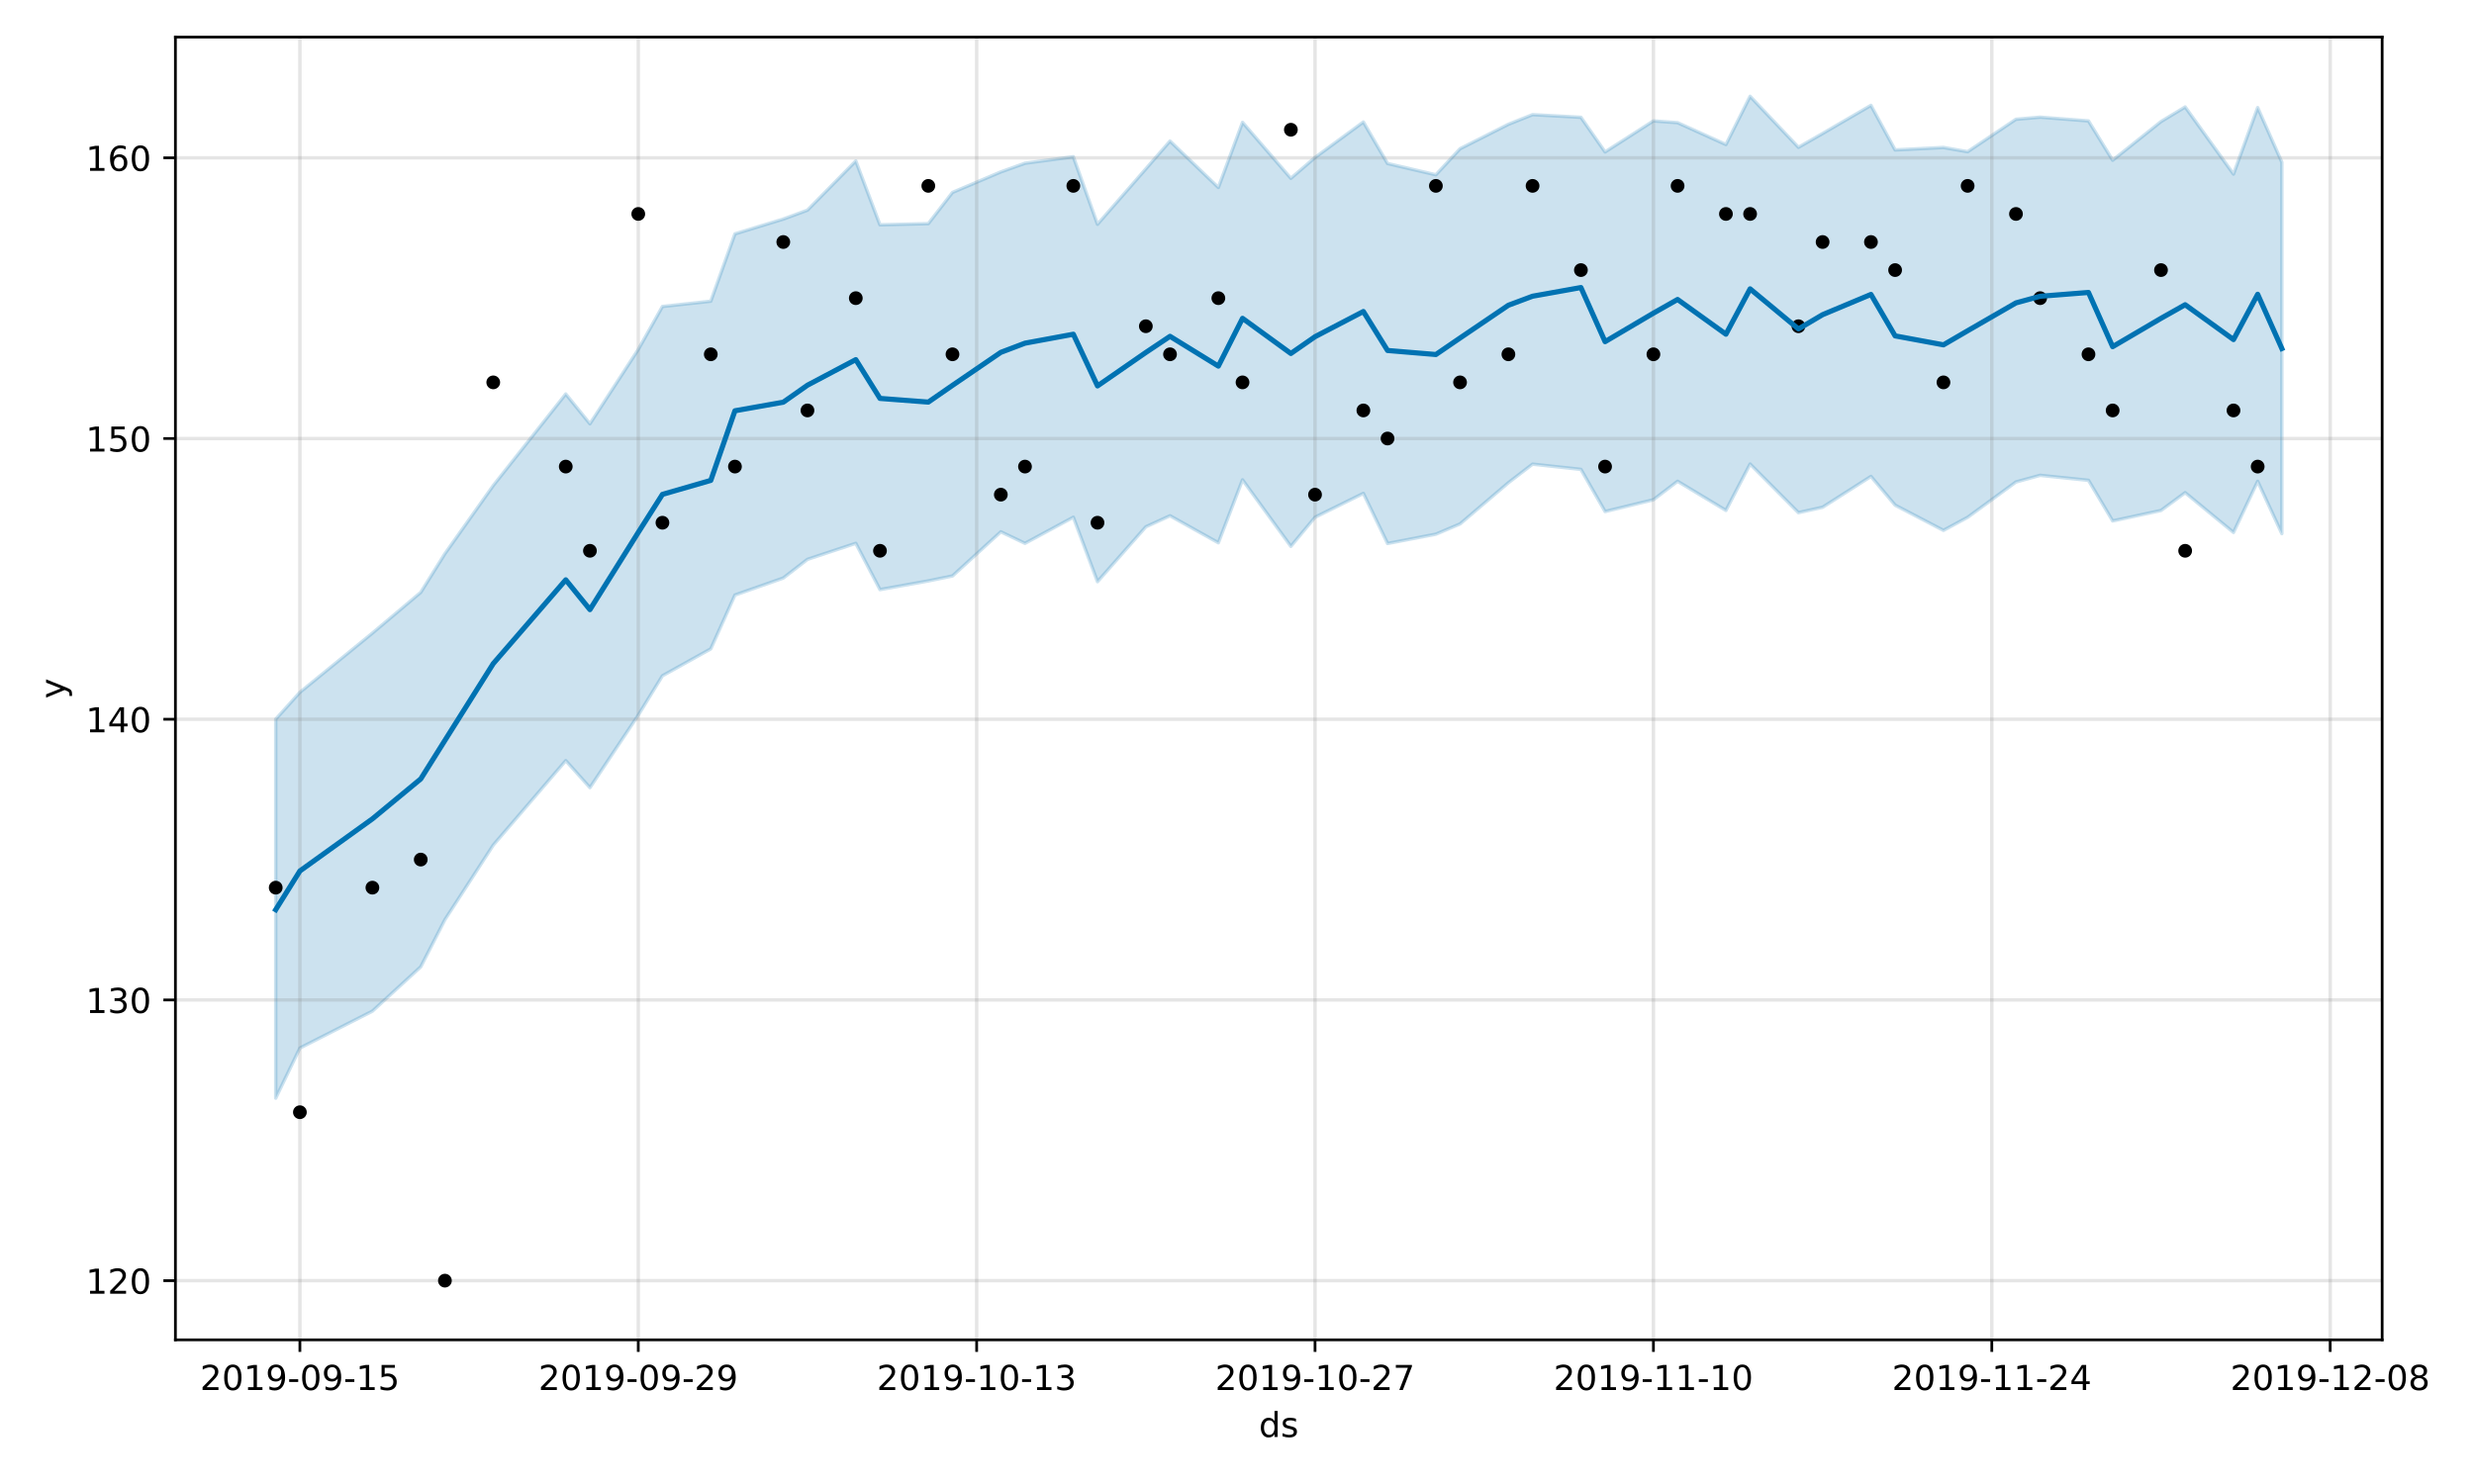 <?xml version="1.0" encoding="utf-8" standalone="no"?>
<!DOCTYPE svg PUBLIC "-//W3C//DTD SVG 1.1//EN"
  "http://www.w3.org/Graphics/SVG/1.1/DTD/svg11.dtd">
<!-- Created with matplotlib (https://matplotlib.org/) -->
<svg height="432pt" version="1.1" viewBox="0 0 720 432" width="720pt" xmlns="http://www.w3.org/2000/svg" xmlns:xlink="http://www.w3.org/1999/xlink">
 <defs>
  <style type="text/css">
*{stroke-linecap:butt;stroke-linejoin:round;}
  </style>
 </defs>
 <g id="figure_1">
  <g id="patch_1">
   <path d="M 0 432 
L 720 432 
L 720 0 
L 0 0 
z
" style="fill:#ffffff;"/>
  </g>
  <g id="axes_1">
   <g id="patch_2">
    <path d="M 51.05 390.04 
L 693.27 390.04 
L 693.27 10.8 
L 51.05 10.8 
z
" style="fill:#ffffff;"/>
   </g>
   <g id="PolyCollection_1">
    <defs>
     <path d="M 80.242 -222.644 
L 80.242 -112.323 
L 87.276 -126.906 
L 108.379 -137.646 
L 122.447 -150.552 
L 129.481 -164.27 
L 143.549 -185.975 
L 164.652 -210.574 
L 171.686 -202.712 
L 185.754 -223.831 
L 192.789 -235.278 
L 206.857 -243.114 
L 213.891 -258.779 
L 227.96 -263.729 
L 234.994 -269.169 
L 249.062 -273.831 
L 256.096 -260.363 
L 270.165 -262.888 
L 277.199 -264.333 
L 291.267 -277.186 
L 298.301 -273.834 
L 312.37 -281.431 
L 319.404 -262.675 
L 333.472 -278.646 
L 340.506 -281.854 
L 354.575 -273.992 
L 361.609 -292.319 
L 375.677 -272.957 
L 382.711 -281.428 
L 396.78 -288.375 
L 403.814 -273.784 
L 417.882 -276.497 
L 424.916 -279.477 
L 438.985 -291.474 
L 446.019 -296.883 
L 460.087 -295.361 
L 467.121 -283.088 
L 481.19 -286.525 
L 488.224 -291.895 
L 502.292 -283.417 
L 509.327 -296.916 
L 523.395 -282.762 
L 530.429 -284.336 
L 544.497 -293.309 
L 551.532 -284.947 
L 565.6 -277.603 
L 572.634 -281.406 
L 586.702 -291.697 
L 593.737 -293.628 
L 607.805 -292.174 
L 614.839 -280.358 
L 628.907 -283.391 
L 635.942 -288.58 
L 650.01 -277.001 
L 657.044 -291.885 
L 664.078 -276.658 
L 664.078 -384.784 
L 664.078 -384.784 
L 657.044 -400.673 
L 650.01 -381.324 
L 635.942 -400.866 
L 628.907 -396.607 
L 614.839 -385.351 
L 607.805 -396.804 
L 593.737 -397.887 
L 586.702 -397.283 
L 572.634 -387.837 
L 565.6 -389.069 
L 551.532 -388.354 
L 544.497 -401.328 
L 530.429 -393.143 
L 523.395 -389.115 
L 509.327 -403.962 
L 502.292 -389.928 
L 488.224 -396.288 
L 481.19 -396.8 
L 467.121 -387.767 
L 460.087 -397.856 
L 446.019 -398.624 
L 438.985 -395.819 
L 424.916 -388.701 
L 417.882 -381.12 
L 403.814 -384.399 
L 396.78 -396.487 
L 382.711 -386.152 
L 375.677 -380.09 
L 361.609 -396.382 
L 354.575 -377.422 
L 340.506 -390.93 
L 333.472 -382.85 
L 319.404 -366.712 
L 312.37 -386.373 
L 298.301 -384.481 
L 291.267 -381.958 
L 277.199 -375.986 
L 270.165 -366.901 
L 256.096 -366.558 
L 249.062 -385.142 
L 234.994 -370.82 
L 227.96 -368.232 
L 213.891 -363.923 
L 206.857 -344.324 
L 192.789 -342.783 
L 185.754 -330.274 
L 171.686 -308.631 
L 164.652 -317.312 
L 143.549 -290.653 
L 129.481 -270.816 
L 122.447 -259.56 
L 108.379 -247.705 
L 87.276 -230.463 
L 80.242 -222.644 
z
" id="mfacd8f596f" style="stroke:#0072b2;stroke-opacity:0.2;"/>
    </defs>
    <g clip-path="url(#p7d3b6098e4)">
     <use style="fill:#0072b2;fill-opacity:0.2;stroke:#0072b2;stroke-opacity:0.2;" x="0" xlink:href="#mfacd8f596f" y="432"/>
    </g>
   </g>
   <g id="matplotlib.axis_1">
    <g id="xtick_1">
     <g id="line2d_1">
      <path clip-path="url(#p7d3b6098e4)" d="M 87.276 390.04 
L 87.276 10.8 
" style="fill:none;stroke:#808080;stroke-linecap:square;stroke-opacity:0.2;"/>
     </g>
     <g id="line2d_2">
      <defs>
       <path d="M 0 0 
L 0 3.5 
" id="m16a7c9aa17" style="stroke:#000000;stroke-width:0.8;"/>
      </defs>
      <g>
       <use style="stroke:#000000;stroke-width:0.8;" x="87.276" xlink:href="#m16a7c9aa17" y="390.04"/>
      </g>
     </g>
     <g id="text_1">
      <!-- 2019-09-15 -->
      <defs>
       <path d="M 19.188 8.297 
L 53.609 8.297 
L 53.609 0 
L 7.328 0 
L 7.328 8.297 
Q 12.938 14.109 22.625 23.891 
Q 32.328 33.688 34.812 36.531 
Q 39.547 41.844 41.422 45.531 
Q 43.312 49.219 43.312 52.781 
Q 43.312 58.594 39.234 62.25 
Q 35.156 65.922 28.609 65.922 
Q 23.969 65.922 18.812 64.312 
Q 13.672 62.703 7.812 59.422 
L 7.812 69.391 
Q 13.766 71.781 18.938 73 
Q 24.125 74.219 28.422 74.219 
Q 39.75 74.219 46.484 68.547 
Q 53.219 62.891 53.219 53.422 
Q 53.219 48.922 51.531 44.891 
Q 49.859 40.875 45.406 35.406 
Q 44.188 33.984 37.641 27.219 
Q 31.109 20.453 19.188 8.297 
z
" id="DejaVuSans-50"/>
       <path d="M 31.781 66.406 
Q 24.172 66.406 20.328 58.906 
Q 16.5 51.422 16.5 36.375 
Q 16.5 21.391 20.328 13.891 
Q 24.172 6.391 31.781 6.391 
Q 39.453 6.391 43.281 13.891 
Q 47.125 21.391 47.125 36.375 
Q 47.125 51.422 43.281 58.906 
Q 39.453 66.406 31.781 66.406 
z
M 31.781 74.219 
Q 44.047 74.219 50.516 64.516 
Q 56.984 54.828 56.984 36.375 
Q 56.984 17.969 50.516 8.266 
Q 44.047 -1.422 31.781 -1.422 
Q 19.531 -1.422 13.062 8.266 
Q 6.594 17.969 6.594 36.375 
Q 6.594 54.828 13.062 64.516 
Q 19.531 74.219 31.781 74.219 
z
" id="DejaVuSans-48"/>
       <path d="M 12.406 8.297 
L 28.516 8.297 
L 28.516 63.922 
L 10.984 60.406 
L 10.984 69.391 
L 28.422 72.906 
L 38.281 72.906 
L 38.281 8.297 
L 54.391 8.297 
L 54.391 0 
L 12.406 0 
z
" id="DejaVuSans-49"/>
       <path d="M 10.984 1.516 
L 10.984 10.5 
Q 14.703 8.734 18.5 7.812 
Q 22.312 6.891 25.984 6.891 
Q 35.75 6.891 40.891 13.453 
Q 46.047 20.016 46.781 33.406 
Q 43.953 29.203 39.594 26.953 
Q 35.25 24.703 29.984 24.703 
Q 19.047 24.703 12.672 31.312 
Q 6.297 37.938 6.297 49.422 
Q 6.297 60.641 12.938 67.422 
Q 19.578 74.219 30.609 74.219 
Q 43.266 74.219 49.922 64.516 
Q 56.594 54.828 56.594 36.375 
Q 56.594 19.141 48.406 8.859 
Q 40.234 -1.422 26.422 -1.422 
Q 22.703 -1.422 18.891 -0.688 
Q 15.094 0.047 10.984 1.516 
z
M 30.609 32.422 
Q 37.25 32.422 41.125 36.953 
Q 45.016 41.5 45.016 49.422 
Q 45.016 57.281 41.125 61.844 
Q 37.25 66.406 30.609 66.406 
Q 23.969 66.406 20.094 61.844 
Q 16.219 57.281 16.219 49.422 
Q 16.219 41.5 20.094 36.953 
Q 23.969 32.422 30.609 32.422 
z
" id="DejaVuSans-57"/>
       <path d="M 4.891 31.391 
L 31.203 31.391 
L 31.203 23.391 
L 4.891 23.391 
z
" id="DejaVuSans-45"/>
       <path d="M 10.797 72.906 
L 49.516 72.906 
L 49.516 64.594 
L 19.828 64.594 
L 19.828 46.734 
Q 21.969 47.469 24.109 47.828 
Q 26.266 48.188 28.422 48.188 
Q 40.625 48.188 47.75 41.5 
Q 54.891 34.812 54.891 23.391 
Q 54.891 11.625 47.562 5.094 
Q 40.234 -1.422 26.906 -1.422 
Q 22.312 -1.422 17.547 -0.641 
Q 12.797 0.141 7.719 1.703 
L 7.719 11.625 
Q 12.109 9.234 16.797 8.062 
Q 21.484 6.891 26.703 6.891 
Q 35.156 6.891 40.078 11.328 
Q 45.016 15.766 45.016 23.391 
Q 45.016 31 40.078 35.438 
Q 35.156 39.891 26.703 39.891 
Q 22.75 39.891 18.812 39.016 
Q 14.891 38.141 10.797 36.281 
z
" id="DejaVuSans-53"/>
      </defs>
      <g transform="translate(58.218 404.638)scale(0.1 -0.1)">
       <use xlink:href="#DejaVuSans-50"/>
       <use x="63.623" xlink:href="#DejaVuSans-48"/>
       <use x="127.246" xlink:href="#DejaVuSans-49"/>
       <use x="190.869" xlink:href="#DejaVuSans-57"/>
       <use x="254.492" xlink:href="#DejaVuSans-45"/>
       <use x="290.576" xlink:href="#DejaVuSans-48"/>
       <use x="354.199" xlink:href="#DejaVuSans-57"/>
       <use x="417.822" xlink:href="#DejaVuSans-45"/>
       <use x="453.906" xlink:href="#DejaVuSans-49"/>
       <use x="517.529" xlink:href="#DejaVuSans-53"/>
      </g>
     </g>
    </g>
    <g id="xtick_2">
     <g id="line2d_3">
      <path clip-path="url(#p7d3b6098e4)" d="M 185.754 390.04 
L 185.754 10.8 
" style="fill:none;stroke:#808080;stroke-linecap:square;stroke-opacity:0.2;"/>
     </g>
     <g id="line2d_4">
      <g>
       <use style="stroke:#000000;stroke-width:0.8;" x="185.754" xlink:href="#m16a7c9aa17" y="390.04"/>
      </g>
     </g>
     <g id="text_2">
      <!-- 2019-09-29 -->
      <g transform="translate(156.697 404.638)scale(0.1 -0.1)">
       <use xlink:href="#DejaVuSans-50"/>
       <use x="63.623" xlink:href="#DejaVuSans-48"/>
       <use x="127.246" xlink:href="#DejaVuSans-49"/>
       <use x="190.869" xlink:href="#DejaVuSans-57"/>
       <use x="254.492" xlink:href="#DejaVuSans-45"/>
       <use x="290.576" xlink:href="#DejaVuSans-48"/>
       <use x="354.199" xlink:href="#DejaVuSans-57"/>
       <use x="417.822" xlink:href="#DejaVuSans-45"/>
       <use x="453.906" xlink:href="#DejaVuSans-50"/>
       <use x="517.529" xlink:href="#DejaVuSans-57"/>
      </g>
     </g>
    </g>
    <g id="xtick_3">
     <g id="line2d_5">
      <path clip-path="url(#p7d3b6098e4)" d="M 284.233 390.04 
L 284.233 10.8 
" style="fill:none;stroke:#808080;stroke-linecap:square;stroke-opacity:0.2;"/>
     </g>
     <g id="line2d_6">
      <g>
       <use style="stroke:#000000;stroke-width:0.8;" x="284.233" xlink:href="#m16a7c9aa17" y="390.04"/>
      </g>
     </g>
     <g id="text_3">
      <!-- 2019-10-13 -->
      <defs>
       <path d="M 40.578 39.312 
Q 47.656 37.797 51.625 33 
Q 55.609 28.219 55.609 21.188 
Q 55.609 10.406 48.188 4.484 
Q 40.766 -1.422 27.094 -1.422 
Q 22.516 -1.422 17.656 -0.516 
Q 12.797 0.391 7.625 2.203 
L 7.625 11.719 
Q 11.719 9.328 16.594 8.109 
Q 21.484 6.891 26.812 6.891 
Q 36.078 6.891 40.938 10.547 
Q 45.797 14.203 45.797 21.188 
Q 45.797 27.641 41.281 31.266 
Q 36.766 34.906 28.719 34.906 
L 20.219 34.906 
L 20.219 43.016 
L 29.109 43.016 
Q 36.375 43.016 40.234 45.922 
Q 44.094 48.828 44.094 54.297 
Q 44.094 59.906 40.109 62.906 
Q 36.141 65.922 28.719 65.922 
Q 24.656 65.922 20.016 65.031 
Q 15.375 64.156 9.812 62.312 
L 9.812 71.094 
Q 15.438 72.656 20.344 73.438 
Q 25.25 74.219 29.594 74.219 
Q 40.828 74.219 47.359 69.109 
Q 53.906 64.016 53.906 55.328 
Q 53.906 49.266 50.438 45.094 
Q 46.969 40.922 40.578 39.312 
z
" id="DejaVuSans-51"/>
      </defs>
      <g transform="translate(255.175 404.638)scale(0.1 -0.1)">
       <use xlink:href="#DejaVuSans-50"/>
       <use x="63.623" xlink:href="#DejaVuSans-48"/>
       <use x="127.246" xlink:href="#DejaVuSans-49"/>
       <use x="190.869" xlink:href="#DejaVuSans-57"/>
       <use x="254.492" xlink:href="#DejaVuSans-45"/>
       <use x="290.576" xlink:href="#DejaVuSans-49"/>
       <use x="354.199" xlink:href="#DejaVuSans-48"/>
       <use x="417.822" xlink:href="#DejaVuSans-45"/>
       <use x="453.906" xlink:href="#DejaVuSans-49"/>
       <use x="517.529" xlink:href="#DejaVuSans-51"/>
      </g>
     </g>
    </g>
    <g id="xtick_4">
     <g id="line2d_7">
      <path clip-path="url(#p7d3b6098e4)" d="M 382.711 390.04 
L 382.711 10.8 
" style="fill:none;stroke:#808080;stroke-linecap:square;stroke-opacity:0.2;"/>
     </g>
     <g id="line2d_8">
      <g>
       <use style="stroke:#000000;stroke-width:0.8;" x="382.711" xlink:href="#m16a7c9aa17" y="390.04"/>
      </g>
     </g>
     <g id="text_4">
      <!-- 2019-10-27 -->
      <defs>
       <path d="M 8.203 72.906 
L 55.078 72.906 
L 55.078 68.703 
L 28.609 0 
L 18.312 0 
L 43.219 64.594 
L 8.203 64.594 
z
" id="DejaVuSans-55"/>
      </defs>
      <g transform="translate(353.654 404.638)scale(0.1 -0.1)">
       <use xlink:href="#DejaVuSans-50"/>
       <use x="63.623" xlink:href="#DejaVuSans-48"/>
       <use x="127.246" xlink:href="#DejaVuSans-49"/>
       <use x="190.869" xlink:href="#DejaVuSans-57"/>
       <use x="254.492" xlink:href="#DejaVuSans-45"/>
       <use x="290.576" xlink:href="#DejaVuSans-49"/>
       <use x="354.199" xlink:href="#DejaVuSans-48"/>
       <use x="417.822" xlink:href="#DejaVuSans-45"/>
       <use x="453.906" xlink:href="#DejaVuSans-50"/>
       <use x="517.529" xlink:href="#DejaVuSans-55"/>
      </g>
     </g>
    </g>
    <g id="xtick_5">
     <g id="line2d_9">
      <path clip-path="url(#p7d3b6098e4)" d="M 481.19 390.04 
L 481.19 10.8 
" style="fill:none;stroke:#808080;stroke-linecap:square;stroke-opacity:0.2;"/>
     </g>
     <g id="line2d_10">
      <g>
       <use style="stroke:#000000;stroke-width:0.8;" x="481.19" xlink:href="#m16a7c9aa17" y="390.04"/>
      </g>
     </g>
     <g id="text_5">
      <!-- 2019-11-10 -->
      <g transform="translate(452.132 404.638)scale(0.1 -0.1)">
       <use xlink:href="#DejaVuSans-50"/>
       <use x="63.623" xlink:href="#DejaVuSans-48"/>
       <use x="127.246" xlink:href="#DejaVuSans-49"/>
       <use x="190.869" xlink:href="#DejaVuSans-57"/>
       <use x="254.492" xlink:href="#DejaVuSans-45"/>
       <use x="290.576" xlink:href="#DejaVuSans-49"/>
       <use x="354.199" xlink:href="#DejaVuSans-49"/>
       <use x="417.822" xlink:href="#DejaVuSans-45"/>
       <use x="453.906" xlink:href="#DejaVuSans-49"/>
       <use x="517.529" xlink:href="#DejaVuSans-48"/>
      </g>
     </g>
    </g>
    <g id="xtick_6">
     <g id="line2d_11">
      <path clip-path="url(#p7d3b6098e4)" d="M 579.668 390.04 
L 579.668 10.8 
" style="fill:none;stroke:#808080;stroke-linecap:square;stroke-opacity:0.2;"/>
     </g>
     <g id="line2d_12">
      <g>
       <use style="stroke:#000000;stroke-width:0.8;" x="579.668" xlink:href="#m16a7c9aa17" y="390.04"/>
      </g>
     </g>
     <g id="text_6">
      <!-- 2019-11-24 -->
      <defs>
       <path d="M 37.797 64.312 
L 12.891 25.391 
L 37.797 25.391 
z
M 35.203 72.906 
L 47.609 72.906 
L 47.609 25.391 
L 58.016 25.391 
L 58.016 17.188 
L 47.609 17.188 
L 47.609 0 
L 37.797 0 
L 37.797 17.188 
L 4.891 17.188 
L 4.891 26.703 
z
" id="DejaVuSans-52"/>
      </defs>
      <g transform="translate(550.61 404.638)scale(0.1 -0.1)">
       <use xlink:href="#DejaVuSans-50"/>
       <use x="63.623" xlink:href="#DejaVuSans-48"/>
       <use x="127.246" xlink:href="#DejaVuSans-49"/>
       <use x="190.869" xlink:href="#DejaVuSans-57"/>
       <use x="254.492" xlink:href="#DejaVuSans-45"/>
       <use x="290.576" xlink:href="#DejaVuSans-49"/>
       <use x="354.199" xlink:href="#DejaVuSans-49"/>
       <use x="417.822" xlink:href="#DejaVuSans-45"/>
       <use x="453.906" xlink:href="#DejaVuSans-50"/>
       <use x="517.529" xlink:href="#DejaVuSans-52"/>
      </g>
     </g>
    </g>
    <g id="xtick_7">
     <g id="line2d_13">
      <path clip-path="url(#p7d3b6098e4)" d="M 678.147 390.04 
L 678.147 10.8 
" style="fill:none;stroke:#808080;stroke-linecap:square;stroke-opacity:0.2;"/>
     </g>
     <g id="line2d_14">
      <g>
       <use style="stroke:#000000;stroke-width:0.8;" x="678.147" xlink:href="#m16a7c9aa17" y="390.04"/>
      </g>
     </g>
     <g id="text_7">
      <!-- 2019-12-08 -->
      <defs>
       <path d="M 31.781 34.625 
Q 24.75 34.625 20.719 30.859 
Q 16.703 27.094 16.703 20.516 
Q 16.703 13.922 20.719 10.156 
Q 24.75 6.391 31.781 6.391 
Q 38.812 6.391 42.859 10.172 
Q 46.922 13.969 46.922 20.516 
Q 46.922 27.094 42.891 30.859 
Q 38.875 34.625 31.781 34.625 
z
M 21.922 38.812 
Q 15.578 40.375 12.031 44.719 
Q 8.5 49.078 8.5 55.328 
Q 8.5 64.062 14.719 69.141 
Q 20.953 74.219 31.781 74.219 
Q 42.672 74.219 48.875 69.141 
Q 55.078 64.062 55.078 55.328 
Q 55.078 49.078 51.531 44.719 
Q 48 40.375 41.703 38.812 
Q 48.828 37.156 52.797 32.312 
Q 56.781 27.484 56.781 20.516 
Q 56.781 9.906 50.312 4.234 
Q 43.844 -1.422 31.781 -1.422 
Q 19.734 -1.422 13.25 4.234 
Q 6.781 9.906 6.781 20.516 
Q 6.781 27.484 10.781 32.312 
Q 14.797 37.156 21.922 38.812 
z
M 18.312 54.391 
Q 18.312 48.734 21.844 45.562 
Q 25.391 42.391 31.781 42.391 
Q 38.141 42.391 41.719 45.562 
Q 45.312 48.734 45.312 54.391 
Q 45.312 60.062 41.719 63.234 
Q 38.141 66.406 31.781 66.406 
Q 25.391 66.406 21.844 63.234 
Q 18.312 60.062 18.312 54.391 
z
" id="DejaVuSans-56"/>
      </defs>
      <g transform="translate(649.089 404.638)scale(0.1 -0.1)">
       <use xlink:href="#DejaVuSans-50"/>
       <use x="63.623" xlink:href="#DejaVuSans-48"/>
       <use x="127.246" xlink:href="#DejaVuSans-49"/>
       <use x="190.869" xlink:href="#DejaVuSans-57"/>
       <use x="254.492" xlink:href="#DejaVuSans-45"/>
       <use x="290.576" xlink:href="#DejaVuSans-49"/>
       <use x="354.199" xlink:href="#DejaVuSans-50"/>
       <use x="417.822" xlink:href="#DejaVuSans-45"/>
       <use x="453.906" xlink:href="#DejaVuSans-48"/>
       <use x="517.529" xlink:href="#DejaVuSans-56"/>
      </g>
     </g>
    </g>
    <g id="text_8">
     <!-- ds -->
     <defs>
      <path d="M 45.406 46.391 
L 45.406 75.984 
L 54.391 75.984 
L 54.391 0 
L 45.406 0 
L 45.406 8.203 
Q 42.578 3.328 38.25 0.953 
Q 33.938 -1.422 27.875 -1.422 
Q 17.969 -1.422 11.734 6.484 
Q 5.516 14.406 5.516 27.297 
Q 5.516 40.188 11.734 48.094 
Q 17.969 56 27.875 56 
Q 33.938 56 38.25 53.625 
Q 42.578 51.266 45.406 46.391 
z
M 14.797 27.297 
Q 14.797 17.391 18.875 11.75 
Q 22.953 6.109 30.078 6.109 
Q 37.203 6.109 41.297 11.75 
Q 45.406 17.391 45.406 27.297 
Q 45.406 37.203 41.297 42.844 
Q 37.203 48.484 30.078 48.484 
Q 22.953 48.484 18.875 42.844 
Q 14.797 37.203 14.797 27.297 
z
" id="DejaVuSans-100"/>
      <path d="M 44.281 53.078 
L 44.281 44.578 
Q 40.484 46.531 36.375 47.5 
Q 32.281 48.484 27.875 48.484 
Q 21.188 48.484 17.844 46.438 
Q 14.5 44.391 14.5 40.281 
Q 14.5 37.156 16.891 35.375 
Q 19.281 33.594 26.516 31.984 
L 29.594 31.297 
Q 39.156 29.25 43.188 25.516 
Q 47.219 21.781 47.219 15.094 
Q 47.219 7.469 41.188 3.016 
Q 35.156 -1.422 24.609 -1.422 
Q 20.219 -1.422 15.453 -0.562 
Q 10.688 0.297 5.422 2 
L 5.422 11.281 
Q 10.406 8.688 15.234 7.391 
Q 20.062 6.109 24.812 6.109 
Q 31.156 6.109 34.562 8.281 
Q 37.984 10.453 37.984 14.406 
Q 37.984 18.062 35.516 20.016 
Q 33.062 21.969 24.703 23.781 
L 21.578 24.516 
Q 13.234 26.266 9.516 29.906 
Q 5.812 33.547 5.812 39.891 
Q 5.812 47.609 11.281 51.797 
Q 16.75 56 26.812 56 
Q 31.781 56 36.172 55.266 
Q 40.578 54.547 44.281 53.078 
z
" id="DejaVuSans-115"/>
     </defs>
     <g transform="translate(366.381 418.317)scale(0.1 -0.1)">
      <use xlink:href="#DejaVuSans-100"/>
      <use x="63.477" xlink:href="#DejaVuSans-115"/>
     </g>
    </g>
   </g>
   <g id="matplotlib.axis_2">
    <g id="ytick_1">
     <g id="line2d_15">
      <path clip-path="url(#p7d3b6098e4)" d="M 51.05 372.802 
L 693.27 372.802 
" style="fill:none;stroke:#808080;stroke-linecap:square;stroke-opacity:0.2;"/>
     </g>
     <g id="line2d_16">
      <defs>
       <path d="M 0 0 
L -3.5 0 
" id="m925ac8ad24" style="stroke:#000000;stroke-width:0.8;"/>
      </defs>
      <g>
       <use style="stroke:#000000;stroke-width:0.8;" x="51.05" xlink:href="#m925ac8ad24" y="372.802"/>
      </g>
     </g>
     <g id="text_9">
      <!-- 120 -->
      <g transform="translate(24.962 376.601)scale(0.1 -0.1)">
       <use xlink:href="#DejaVuSans-49"/>
       <use x="63.623" xlink:href="#DejaVuSans-50"/>
       <use x="127.246" xlink:href="#DejaVuSans-48"/>
      </g>
     </g>
    </g>
    <g id="ytick_2">
     <g id="line2d_17">
      <path clip-path="url(#p7d3b6098e4)" d="M 51.05 291.086 
L 693.27 291.086 
" style="fill:none;stroke:#808080;stroke-linecap:square;stroke-opacity:0.2;"/>
     </g>
     <g id="line2d_18">
      <g>
       <use style="stroke:#000000;stroke-width:0.8;" x="51.05" xlink:href="#m925ac8ad24" y="291.086"/>
      </g>
     </g>
     <g id="text_10">
      <!-- 130 -->
      <g transform="translate(24.962 294.885)scale(0.1 -0.1)">
       <use xlink:href="#DejaVuSans-49"/>
       <use x="63.623" xlink:href="#DejaVuSans-51"/>
       <use x="127.246" xlink:href="#DejaVuSans-48"/>
      </g>
     </g>
    </g>
    <g id="ytick_3">
     <g id="line2d_19">
      <path clip-path="url(#p7d3b6098e4)" d="M 51.05 209.369 
L 693.27 209.369 
" style="fill:none;stroke:#808080;stroke-linecap:square;stroke-opacity:0.2;"/>
     </g>
     <g id="line2d_20">
      <g>
       <use style="stroke:#000000;stroke-width:0.8;" x="51.05" xlink:href="#m925ac8ad24" y="209.369"/>
      </g>
     </g>
     <g id="text_11">
      <!-- 140 -->
      <g transform="translate(24.962 213.168)scale(0.1 -0.1)">
       <use xlink:href="#DejaVuSans-49"/>
       <use x="63.623" xlink:href="#DejaVuSans-52"/>
       <use x="127.246" xlink:href="#DejaVuSans-48"/>
      </g>
     </g>
    </g>
    <g id="ytick_4">
     <g id="line2d_21">
      <path clip-path="url(#p7d3b6098e4)" d="M 51.05 127.653 
L 693.27 127.653 
" style="fill:none;stroke:#808080;stroke-linecap:square;stroke-opacity:0.2;"/>
     </g>
     <g id="line2d_22">
      <g>
       <use style="stroke:#000000;stroke-width:0.8;" x="51.05" xlink:href="#m925ac8ad24" y="127.653"/>
      </g>
     </g>
     <g id="text_12">
      <!-- 150 -->
      <g transform="translate(24.962 131.452)scale(0.1 -0.1)">
       <use xlink:href="#DejaVuSans-49"/>
       <use x="63.623" xlink:href="#DejaVuSans-53"/>
       <use x="127.246" xlink:href="#DejaVuSans-48"/>
      </g>
     </g>
    </g>
    <g id="ytick_5">
     <g id="line2d_23">
      <path clip-path="url(#p7d3b6098e4)" d="M 51.05 45.937 
L 693.27 45.937 
" style="fill:none;stroke:#808080;stroke-linecap:square;stroke-opacity:0.2;"/>
     </g>
     <g id="line2d_24">
      <g>
       <use style="stroke:#000000;stroke-width:0.8;" x="51.05" xlink:href="#m925ac8ad24" y="45.937"/>
      </g>
     </g>
     <g id="text_13">
      <!-- 160 -->
      <defs>
       <path d="M 33.016 40.375 
Q 26.375 40.375 22.484 35.828 
Q 18.609 31.297 18.609 23.391 
Q 18.609 15.531 22.484 10.953 
Q 26.375 6.391 33.016 6.391 
Q 39.656 6.391 43.531 10.953 
Q 47.406 15.531 47.406 23.391 
Q 47.406 31.297 43.531 35.828 
Q 39.656 40.375 33.016 40.375 
z
M 52.594 71.297 
L 52.594 62.312 
Q 48.875 64.062 45.094 64.984 
Q 41.312 65.922 37.594 65.922 
Q 27.828 65.922 22.672 59.328 
Q 17.531 52.734 16.797 39.406 
Q 19.672 43.656 24.016 45.922 
Q 28.375 48.188 33.594 48.188 
Q 44.578 48.188 50.953 41.516 
Q 57.328 34.859 57.328 23.391 
Q 57.328 12.156 50.688 5.359 
Q 44.047 -1.422 33.016 -1.422 
Q 20.359 -1.422 13.672 8.266 
Q 6.984 17.969 6.984 36.375 
Q 6.984 53.656 15.188 63.938 
Q 23.391 74.219 37.203 74.219 
Q 40.922 74.219 44.703 73.484 
Q 48.484 72.75 52.594 71.297 
z
" id="DejaVuSans-54"/>
      </defs>
      <g transform="translate(24.962 49.736)scale(0.1 -0.1)">
       <use xlink:href="#DejaVuSans-49"/>
       <use x="63.623" xlink:href="#DejaVuSans-54"/>
       <use x="127.246" xlink:href="#DejaVuSans-48"/>
      </g>
     </g>
    </g>
    <g id="text_14">
     <!-- y -->
     <defs>
      <path d="M 32.172 -5.078 
Q 28.375 -14.844 24.75 -17.812 
Q 21.141 -20.797 15.094 -20.797 
L 7.906 -20.797 
L 7.906 -13.281 
L 13.188 -13.281 
Q 16.891 -13.281 18.938 -11.516 
Q 21 -9.766 23.484 -3.219 
L 25.094 0.875 
L 2.984 54.688 
L 12.5 54.688 
L 29.594 11.922 
L 46.688 54.688 
L 56.203 54.688 
z
" id="DejaVuSans-121"/>
     </defs>
     <g transform="translate(18.883 203.379)rotate(-90)scale(0.1 -0.1)">
      <use xlink:href="#DejaVuSans-121"/>
     </g>
    </g>
   </g>
   <g id="line2d_25">
    <defs>
     <path d="M 0 1.5 
C 0.398 1.5 0.779 1.342 1.061 1.061 
C 1.342 0.779 1.5 0.398 1.5 0 
C 1.5 -0.398 1.342 -0.779 1.061 -1.061 
C 0.779 -1.342 0.398 -1.5 0 -1.5 
C -0.398 -1.5 -0.779 -1.342 -1.061 -1.061 
C -1.342 -0.779 -1.5 -0.398 -1.5 0 
C -1.5 0.398 -1.342 0.779 -1.061 1.061 
C -0.779 1.342 -0.398 1.5 0 1.5 
z
" id="ma86eefbce2" style="stroke:#000000;"/>
    </defs>
    <g clip-path="url(#p7d3b6098e4)">
     <use style="stroke:#000000;" x="80.242" xlink:href="#ma86eefbce2" y="258.399"/>
     <use style="stroke:#000000;" x="87.276" xlink:href="#ma86eefbce2" y="323.772"/>
     <use style="stroke:#000000;" x="108.379" xlink:href="#ma86eefbce2" y="258.399"/>
     <use style="stroke:#000000;" x="122.447" xlink:href="#ma86eefbce2" y="250.227"/>
     <use style="stroke:#000000;" x="129.481" xlink:href="#ma86eefbce2" y="372.802"/>
     <use style="stroke:#000000;" x="143.549" xlink:href="#ma86eefbce2" y="111.31"/>
     <use style="stroke:#000000;" x="164.652" xlink:href="#ma86eefbce2" y="135.825"/>
     <use style="stroke:#000000;" x="171.686" xlink:href="#ma86eefbce2" y="160.339"/>
     <use style="stroke:#000000;" x="185.754" xlink:href="#ma86eefbce2" y="62.28"/>
     <use style="stroke:#000000;" x="192.789" xlink:href="#ma86eefbce2" y="152.168"/>
     <use style="stroke:#000000;" x="206.857" xlink:href="#ma86eefbce2" y="103.138"/>
     <use style="stroke:#000000;" x="213.891" xlink:href="#ma86eefbce2" y="135.825"/>
     <use style="stroke:#000000;" x="227.96" xlink:href="#ma86eefbce2" y="70.452"/>
     <use style="stroke:#000000;" x="234.994" xlink:href="#ma86eefbce2" y="119.481"/>
     <use style="stroke:#000000;" x="249.062" xlink:href="#ma86eefbce2" y="86.795"/>
     <use style="stroke:#000000;" x="256.096" xlink:href="#ma86eefbce2" y="160.339"/>
     <use style="stroke:#000000;" x="270.165" xlink:href="#ma86eefbce2" y="54.108"/>
     <use style="stroke:#000000;" x="277.199" xlink:href="#ma86eefbce2" y="103.138"/>
     <use style="stroke:#000000;" x="291.267" xlink:href="#ma86eefbce2" y="143.996"/>
     <use style="stroke:#000000;" x="298.301" xlink:href="#ma86eefbce2" y="135.825"/>
     <use style="stroke:#000000;" x="312.37" xlink:href="#ma86eefbce2" y="54.108"/>
     <use style="stroke:#000000;" x="319.404" xlink:href="#ma86eefbce2" y="152.168"/>
     <use style="stroke:#000000;" x="333.472" xlink:href="#ma86eefbce2" y="94.966"/>
     <use style="stroke:#000000;" x="340.506" xlink:href="#ma86eefbce2" y="103.138"/>
     <use style="stroke:#000000;" x="354.575" xlink:href="#ma86eefbce2" y="86.795"/>
     <use style="stroke:#000000;" x="361.609" xlink:href="#ma86eefbce2" y="111.31"/>
     <use style="stroke:#000000;" x="375.677" xlink:href="#ma86eefbce2" y="37.765"/>
     <use style="stroke:#000000;" x="382.711" xlink:href="#ma86eefbce2" y="143.996"/>
     <use style="stroke:#000000;" x="396.78" xlink:href="#ma86eefbce2" y="119.481"/>
     <use style="stroke:#000000;" x="403.814" xlink:href="#ma86eefbce2" y="127.653"/>
     <use style="stroke:#000000;" x="417.882" xlink:href="#ma86eefbce2" y="54.108"/>
     <use style="stroke:#000000;" x="424.916" xlink:href="#ma86eefbce2" y="111.31"/>
     <use style="stroke:#000000;" x="438.985" xlink:href="#ma86eefbce2" y="103.138"/>
     <use style="stroke:#000000;" x="446.019" xlink:href="#ma86eefbce2" y="54.108"/>
     <use style="stroke:#000000;" x="460.087" xlink:href="#ma86eefbce2" y="78.623"/>
     <use style="stroke:#000000;" x="467.121" xlink:href="#ma86eefbce2" y="135.825"/>
     <use style="stroke:#000000;" x="481.19" xlink:href="#ma86eefbce2" y="103.138"/>
     <use style="stroke:#000000;" x="488.224" xlink:href="#ma86eefbce2" y="54.108"/>
     <use style="stroke:#000000;" x="502.292" xlink:href="#ma86eefbce2" y="62.28"/>
     <use style="stroke:#000000;" x="509.327" xlink:href="#ma86eefbce2" y="62.28"/>
     <use style="stroke:#000000;" x="523.395" xlink:href="#ma86eefbce2" y="94.966"/>
     <use style="stroke:#000000;" x="530.429" xlink:href="#ma86eefbce2" y="70.452"/>
     <use style="stroke:#000000;" x="544.497" xlink:href="#ma86eefbce2" y="70.452"/>
     <use style="stroke:#000000;" x="551.532" xlink:href="#ma86eefbce2" y="78.623"/>
     <use style="stroke:#000000;" x="565.6" xlink:href="#ma86eefbce2" y="111.31"/>
     <use style="stroke:#000000;" x="572.634" xlink:href="#ma86eefbce2" y="54.108"/>
     <use style="stroke:#000000;" x="586.702" xlink:href="#ma86eefbce2" y="62.28"/>
     <use style="stroke:#000000;" x="593.737" xlink:href="#ma86eefbce2" y="86.795"/>
     <use style="stroke:#000000;" x="607.805" xlink:href="#ma86eefbce2" y="103.138"/>
     <use style="stroke:#000000;" x="614.839" xlink:href="#ma86eefbce2" y="119.481"/>
     <use style="stroke:#000000;" x="628.907" xlink:href="#ma86eefbce2" y="78.623"/>
     <use style="stroke:#000000;" x="635.942" xlink:href="#ma86eefbce2" y="160.339"/>
     <use style="stroke:#000000;" x="650.01" xlink:href="#ma86eefbce2" y="119.481"/>
     <use style="stroke:#000000;" x="657.044" xlink:href="#ma86eefbce2" y="135.825"/>
    </g>
   </g>
   <g id="line2d_26">
    <path clip-path="url(#p7d3b6098e4)" d="M 80.242 264.815 
L 87.276 253.544 
L 108.379 238.372 
L 122.447 226.747 
L 129.481 215.531 
L 143.549 193.18 
L 164.652 168.794 
L 171.686 177.463 
L 185.754 154.982 
L 192.789 143.914 
L 206.857 139.846 
L 213.891 119.576 
L 227.96 117.08 
L 234.994 112.135 
L 249.062 104.692 
L 256.096 115.98 
L 270.165 117.05 
L 277.199 112.183 
L 291.267 102.572 
L 298.301 99.902 
L 312.37 97.298 
L 319.404 112.343 
L 333.472 102.606 
L 340.506 97.907 
L 354.575 106.578 
L 361.609 92.668 
L 375.677 102.898 
L 382.711 98.015 
L 396.78 90.683 
L 403.814 102.027 
L 417.882 103.203 
L 424.916 98.395 
L 438.985 88.858 
L 446.019 86.228 
L 460.087 83.704 
L 467.121 99.46 
L 481.19 91.162 
L 488.224 87.176 
L 502.292 97.286 
L 509.327 84.092 
L 523.395 95.759 
L 530.429 91.603 
L 544.497 85.712 
L 551.532 97.778 
L 565.6 100.387 
L 572.634 96.288 
L 586.702 88.171 
L 593.737 86.247 
L 607.805 85.136 
L 614.839 100.922 
L 628.907 92.669 
L 635.942 88.707 
L 650.01 98.849 
L 657.044 85.671 
L 664.078 101.458 
" style="fill:none;stroke:#0072b2;stroke-linecap:square;stroke-width:1.5;"/>
   </g>
   <g id="patch_3">
    <path d="M 51.05 390.04 
L 51.05 10.8 
" style="fill:none;stroke:#000000;stroke-linecap:square;stroke-linejoin:miter;stroke-width:0.8;"/>
   </g>
   <g id="patch_4">
    <path d="M 693.27 390.04 
L 693.27 10.8 
" style="fill:none;stroke:#000000;stroke-linecap:square;stroke-linejoin:miter;stroke-width:0.8;"/>
   </g>
   <g id="patch_5">
    <path d="M 51.05 390.04 
L 693.27 390.04 
" style="fill:none;stroke:#000000;stroke-linecap:square;stroke-linejoin:miter;stroke-width:0.8;"/>
   </g>
   <g id="patch_6">
    <path d="M 51.05 10.8 
L 693.27 10.8 
" style="fill:none;stroke:#000000;stroke-linecap:square;stroke-linejoin:miter;stroke-width:0.8;"/>
   </g>
  </g>
 </g>
 <defs>
  <clipPath id="p7d3b6098e4">
   <rect height="379.24" width="642.22" x="51.05" y="10.8"/>
  </clipPath>
 </defs>
</svg>
